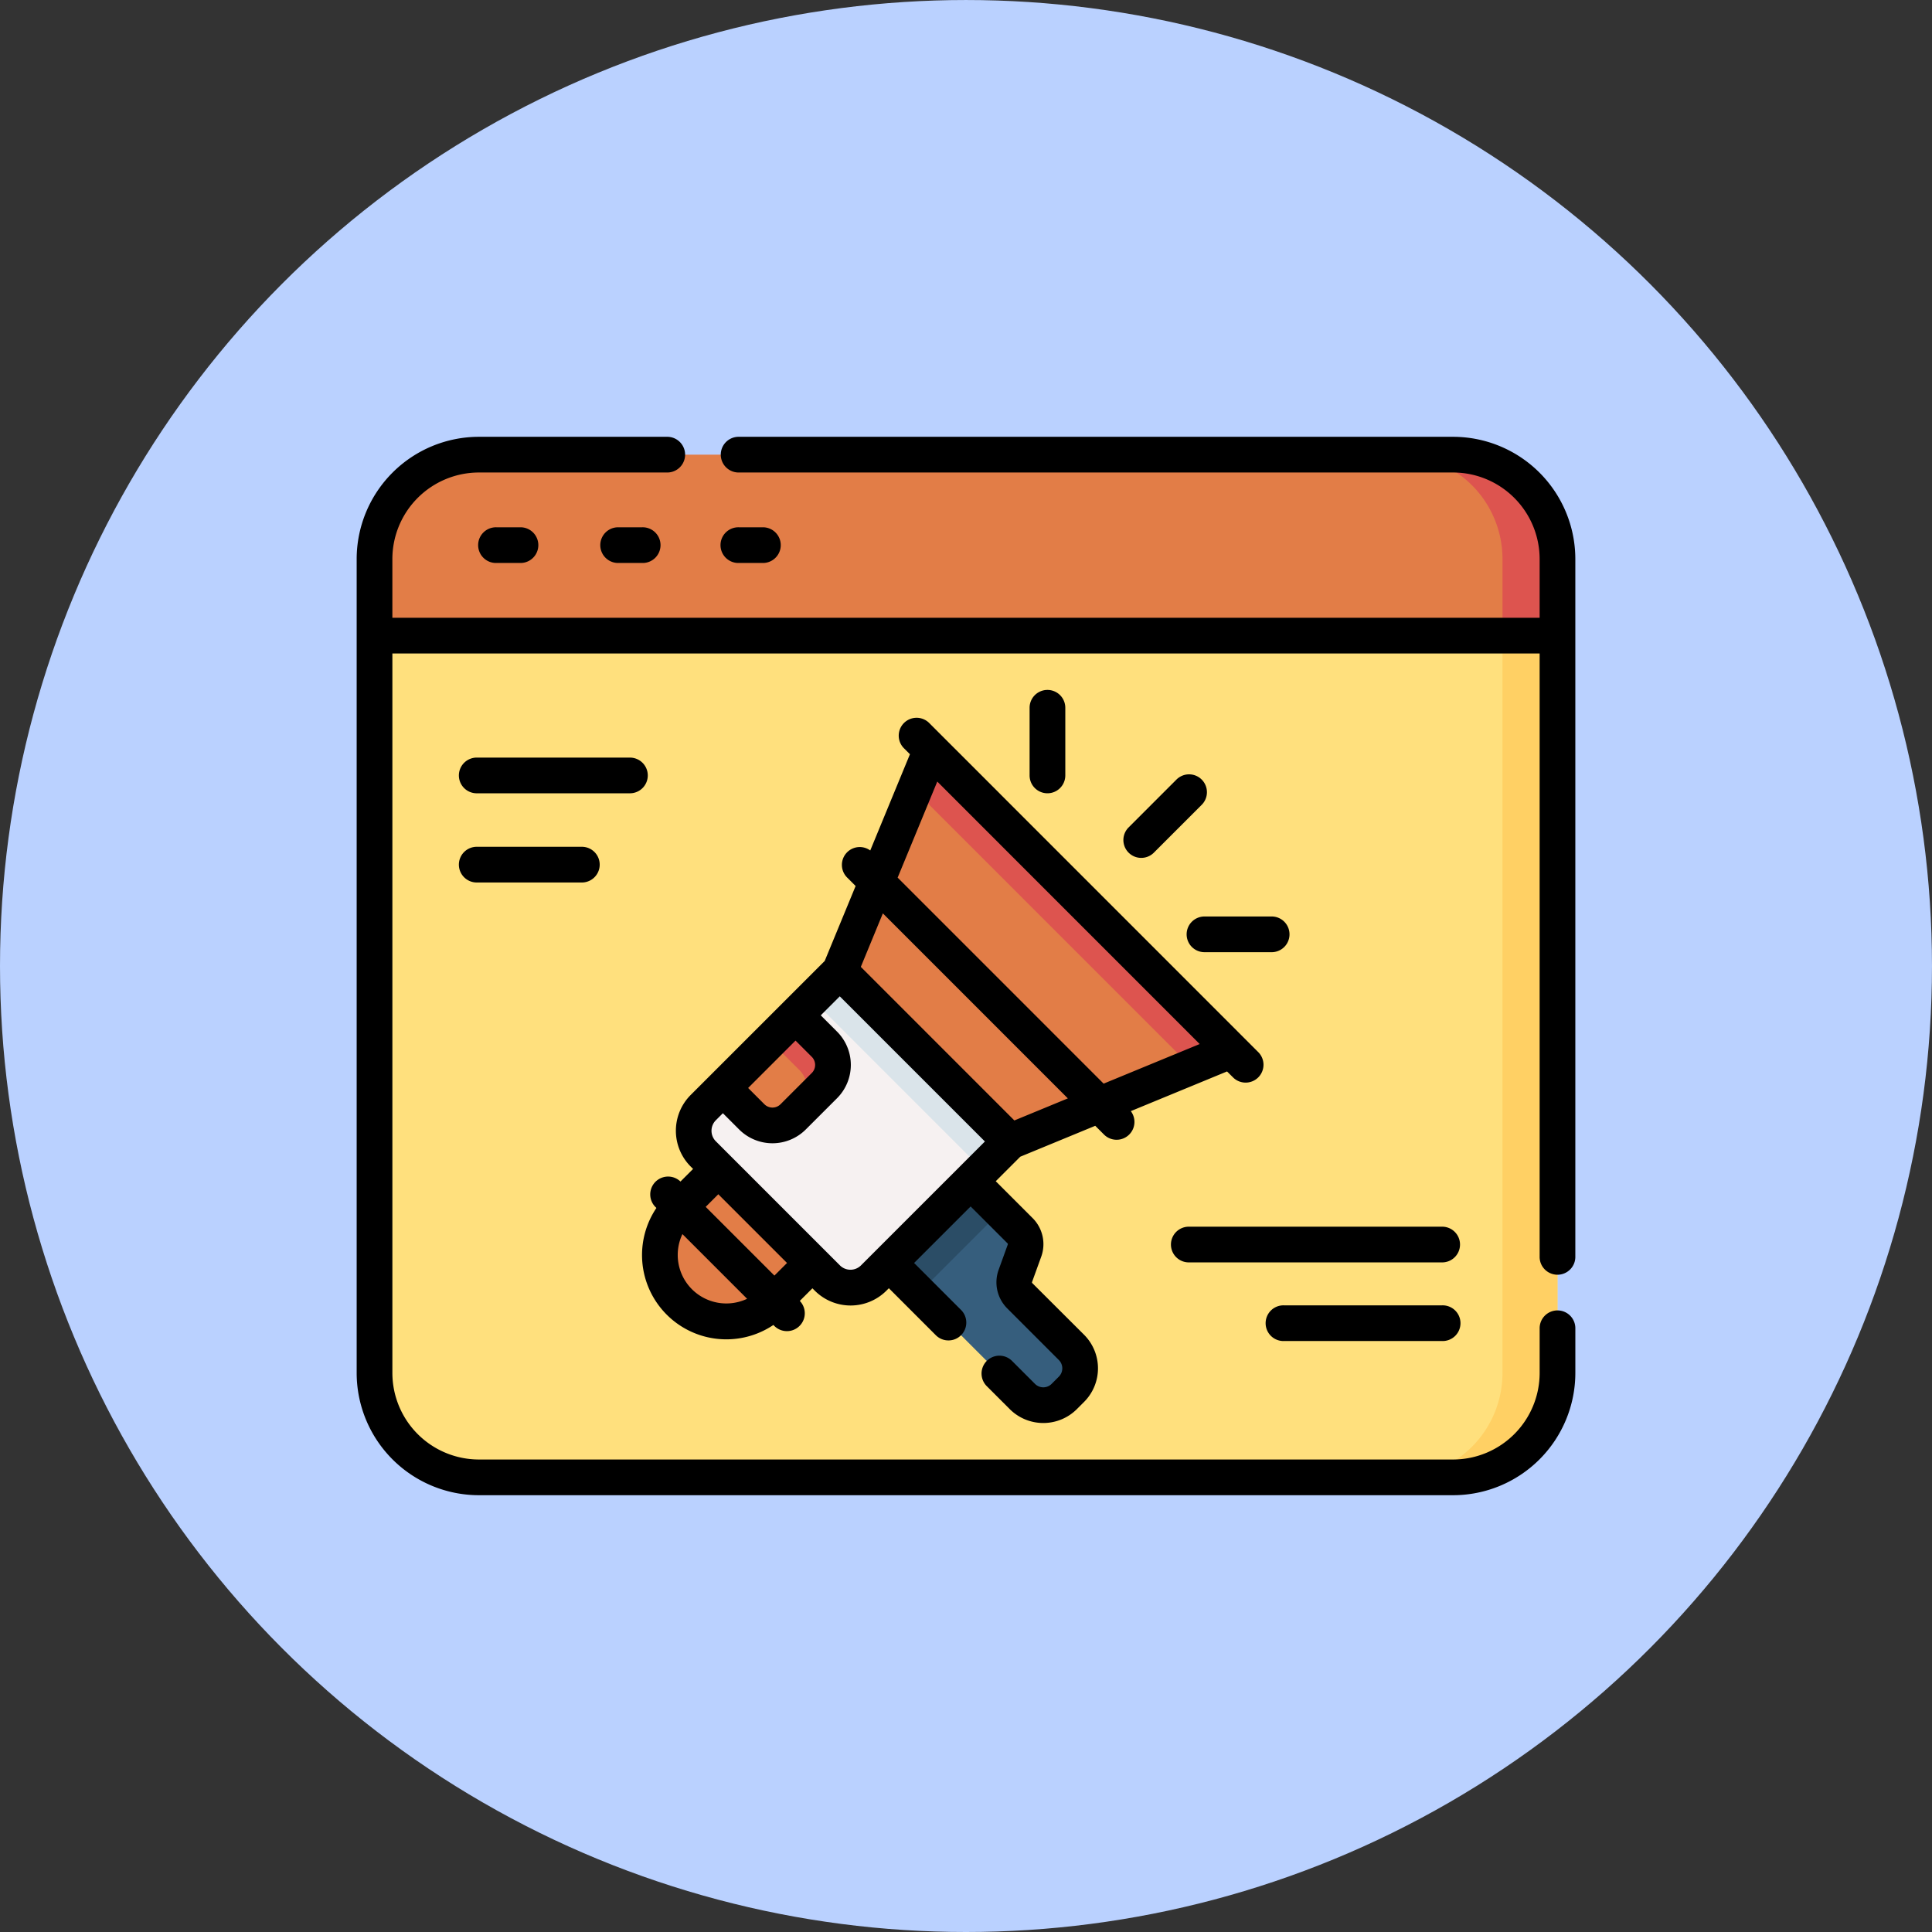 <svg xmlns="http://www.w3.org/2000/svg" width="148.999" height="148.999" viewBox="0 0 148.999 148.999">
  <rect x="0" y="0" width="148.999" height="148.999" fill="#333333" stroke="none"/>
  <g id="Grupo_1136724" data-name="Grupo 1136724" transform="translate(10727.092 -13247.311)">
    <g id="Grupo_1134354" data-name="Grupo 1134354" transform="translate(-10727.092 13247.312)">
      <g id="Grupo_1134346" data-name="Grupo 1134346">
        <g id="Grupo_1134343" data-name="Grupo 1134343" transform="translate(0)">
          <g id="Grupo_1134332" data-name="Grupo 1134332" transform="translate(0)">
            <g id="Grupo_1134326" data-name="Grupo 1134326">
              <g id="Grupo_1134306" data-name="Grupo 1134306">
                <g id="Grupo_1134302" data-name="Grupo 1134302" transform="translate(0 0)">
                  <g id="Grupo_1132942" data-name="Grupo 1132942" transform="translate(0 0)">
                    <g id="Grupo_1132682" data-name="Grupo 1132682" transform="translate(0 0)">
                      <circle id="Elipse_5796" data-name="Elipse 5796" cx="74.499" cy="74.499" r="74.499" fill="#bad1ff"/>
                    </g>
                  </g>
                </g>
              </g>
            </g>
          </g>
        </g>
      </g>
    </g>
    <g id="marketing_3135533" transform="translate(-10699.585 13280.998)">
      <path id="Trazado_938373" data-name="Trazado 938373" d="M90.683,41.167H15.549A8.049,8.049,0,0,0,7.5,49.216v5.907l4.008,5.507h83.05l4.174-5.507V49.216A8.049,8.049,0,0,0,90.683,41.167Z" transform="translate(-6.123 -39.79)" fill="#e27d47"/>
      <path id="Trazado_938374" data-name="Trazado 938374" d="M441.792,41.167h-4.24a8.049,8.049,0,0,1,8.049,8.049v9.578l4.24-3.671V49.216A8.049,8.049,0,0,0,441.792,41.167Z" transform="translate(-357.233 -39.79)" fill="#dd544f"/>
      <path id="Trazado_938375" data-name="Trazado 938375" d="M90.683,182.11H15.549A8.049,8.049,0,0,1,7.5,174.061V117.194H98.732v56.867A8.049,8.049,0,0,1,90.683,182.11Z" transform="translate(-6.123 -101.861)" fill="#ffe07d"/>
      <path id="Trazado_938376" data-name="Trazado 938376" d="M445.6,117.194v56.867a8.049,8.049,0,0,1-8.049,8.049h4.24a8.049,8.049,0,0,0,8.049-8.049V117.194Z" transform="translate(-357.233 -101.861)" fill="#ffd064"/>
      <g id="Grupo_1134355" data-name="Grupo 1134355" transform="translate(23.384 24.157)">
        <path id="Trazado_938377" data-name="Trazado 938377" d="M222.617,339.181,220.1,341.7l-3.788,3.787,5.8,5.8,5.822,5.823a2.283,2.283,0,0,0,3.228,0l.559-.559a2.283,2.283,0,0,0,0-3.228l-3.987-3.988a1.454,1.454,0,0,1-.339-1.523l.71-1.961a1.455,1.455,0,0,0-.339-1.523Z" transform="translate(-199.987 -307.256)" fill="#365e7d"/>
        <path id="Trazado_938378" data-name="Trazado 938378" d="M216.31,345.487l3.646,3.647,6.307-6.306-3.646-3.647L220.1,341.7Z" transform="translate(-199.987 -307.256)" fill="#2b4d66"/>
        <path id="Trazado_938379" data-name="Trazado 938379" d="M212.154,195.457l17.05-7.03-23.157-23.161-7.033,17.049-.89,3.828,9.388,9.39Z" transform="translate(-185.14 -165.266)" fill="#e27d47"/>
        <path id="Trazado_938380" data-name="Trazado 938380" d="M165.983,271.286l-10.531,10.529a2.525,2.525,0,0,1-3.571,0l-9.569-9.57a2.525,2.525,0,0,1,0-3.571l10.531-10.529Z" transform="translate(-138.969 -241.095)" fill="#f6f1f1"/>
        <path id="Trazado_938381" data-name="Trazado 938381" d="M0,0H3.042V18.583H0Z" transform="translate(11.714 19.194) rotate(-45)" fill="#dae4ea"/>
        <path id="Trazado_938382" data-name="Trazado 938382" d="M234.352,168.35,255.7,189.7l3.084-1.272-23.157-23.161Z" transform="translate(-214.717 -165.266)" fill="#dd544f"/>
        <path id="Trazado_938383" data-name="Trazado 938383" d="M136.138,351.523l3-3-7.25-7.251-3,3a5.127,5.127,0,1,0,7.25,7.251Z" transform="translate(-127.386 -308.963)" fill="#e27d47"/>
        <path id="Trazado_938384" data-name="Trazado 938384" d="M161.686,282.154l-2.406,2.405a2.26,2.26,0,0,1-3.2,0l-2.225-2.225,5.6-5.6,2.225,2.225A2.26,2.26,0,0,1,161.686,282.154Z" transform="translate(-149 -256.272)" fill="#e27d47"/>
        <path id="Trazado_938385" data-name="Trazado 938385" d="M173.705,278.693l2.225,2.225a2.26,2.26,0,0,1,0,3.2l1.959-1.959a2.26,2.26,0,0,0,0-3.2l-2.225-2.225Z" transform="translate(-165.202 -256.272)" fill="#dd544f"/>
      </g>
      <g id="Grupo_1134356" data-name="Grupo 1134356" transform="translate(0 0)">
        <path id="Trazado_938386" data-name="Trazado 938386" d="M52.612,71.681a1.377,1.377,0,1,0,0,2.753H54.5a1.377,1.377,0,0,0,0-2.753Z" transform="translate(-41.83 -64.703)"/>
        <path id="Trazado_938387" data-name="Trazado 938387" d="M103.527,71.681a1.377,1.377,0,0,0,0,2.753h1.892a1.377,1.377,0,1,0,0-2.753Z" transform="translate(-83.399 -64.703)"/>
        <path id="Trazado_938388" data-name="Trazado 938388" d="M156.334,74.434a1.377,1.377,0,0,0,0-2.753h-1.892a1.377,1.377,0,1,0,0,2.753Z" transform="translate(-124.968 -64.703)"/>
        <path id="Trazado_938389" data-name="Trazado 938389" d="M165.462,179.516a1.377,1.377,0,1,0,1.947-1.947L142.07,152.225a1.377,1.377,0,1,0-1.947,1.947l.442.442-3.061,7.422A1.376,1.376,0,0,0,135.7,164.1l.676.676-2.385,5.782-10.336,10.334a3.906,3.906,0,0,0,0,5.518l.186.186-.973.973,0,0a1.377,1.377,0,0,0-1.947,1.947l.091.091a6.5,6.5,0,0,0,9.021,9.023l.091.091a1.377,1.377,0,0,0,1.947-1.947l0,0,.973-.973.186.186a3.906,3.906,0,0,0,5.518,0l.191-.191,3.641,3.642a1.377,1.377,0,0,0,1.947-1.947l-3.641-3.642,4.36-4.359,2.849,2.849a.078.078,0,0,1,.018.081l-.71,1.961a2.842,2.842,0,0,0,.66,2.965l3.987,3.988a.907.907,0,0,1,0,1.281l-.559.559a.907.907,0,0,1-1.281,0l-1.791-1.791a1.377,1.377,0,0,0-1.947,1.947l1.791,1.791a3.664,3.664,0,0,0,5.175,0l.559-.559a3.664,3.664,0,0,0,0-5.175L150,195.4a.078.078,0,0,1-.018-.081l.71-1.961a2.842,2.842,0,0,0-.66-2.965l-2.849-2.849,1.891-1.891,5.782-2.384.676.676a1.376,1.376,0,0,0,2.067-1.807l7.422-3.06Zm-32.469-.317h0l-2.406,2.405a.882.882,0,0,1-1.249,0l-1.251-1.252,3.655-3.654,1.251,1.252A.882.882,0,0,1,132.993,179.2Zm-9.238,16.677a3.741,3.741,0,0,1-.736-4.254l4.988,4.989A3.753,3.753,0,0,1,123.755,195.876Zm7.331-2.027-.973.973-5.3-5.3.973-.973Zm4.08.186-9.569-9.57a1.15,1.15,0,0,1,0-1.624l.542-.542,1.252,1.252a3.636,3.636,0,0,0,5.143,0l2.406-2.405a3.634,3.634,0,0,0,0-5.143l-1.252-1.252,1.466-1.466,11.193,11.194-8.391,8.389,0,0,0,0-1.162,1.162A1.15,1.15,0,0,1,135.166,194.035Zm13.452-11.178-11.841-11.843,1.7-4.127,14.266,14.269Zm6.885-2.839L139.617,164.13l3.056-7.408,20.238,20.242Z" transform="translate(-97.896 -130.133)"/>
        <path id="Trazado_938390" data-name="Trazado 938390" d="M326.1,175.987l-3.689,3.689a1.377,1.377,0,0,0,1.947,1.947l3.689-3.689a1.377,1.377,0,1,0-1.947-1.947Z" transform="translate(-262.896 -149.533)"/>
        <path id="Trazado_938391" data-name="Trazado 938391" d="M285.47,146.619V141.4a1.377,1.377,0,1,0-2.754,0v5.217a1.377,1.377,0,1,0,2.754,0Z" transform="translate(-230.819 -120.502)"/>
        <path id="Trazado_938392" data-name="Trazado 938392" d="M348.694,236.57a1.377,1.377,0,0,0,1.377,1.377h5.217a1.377,1.377,0,0,0,0-2.753h-5.217A1.377,1.377,0,0,0,348.694,236.57Z" transform="translate(-284.686 -198.2)"/>
        <path id="Trazado_938393" data-name="Trazado 938393" d="M57.675,169.821a1.377,1.377,0,0,0-1.377-1.377H44.521a1.377,1.377,0,1,0,0,2.753H56.3A1.377,1.377,0,0,0,57.675,169.821Z" transform="translate(-35.224 -143.704)"/>
        <path id="Trazado_938394" data-name="Trazado 938394" d="M44.521,205.918a1.377,1.377,0,1,0,0,2.753h8.106a1.377,1.377,0,0,0,0-2.753Z" transform="translate(-35.224 -174.299)"/>
        <path id="Trazado_938395" data-name="Trazado 938395" d="M363.018,365.523h-19.54a1.377,1.377,0,0,0,0,2.754h19.54a1.377,1.377,0,0,0,0-2.754Z" transform="translate(-279.303 -304.606)"/>
        <path id="Trazado_938396" data-name="Trazado 938396" d="M395.675,398.567h-12.2a1.377,1.377,0,1,0,0,2.753h12.2a1.377,1.377,0,1,0,0-2.753Z" transform="translate(-311.961 -331.584)"/>
        <path id="Trazado_938397" data-name="Trazado 938397" d="M84.56,33.667H29.494a1.377,1.377,0,1,0,0,2.753H84.56a6.68,6.68,0,0,1,6.672,6.672v4.53H2.753v-4.53A6.68,6.68,0,0,1,9.426,36.42H23.989a1.377,1.377,0,0,0,0-2.753H9.426A9.436,9.436,0,0,0,0,43.093v62.774a9.436,9.436,0,0,0,9.426,9.426H84.56a9.436,9.436,0,0,0,9.426-9.426v-3.412a1.377,1.377,0,1,0-2.753,0v3.412a6.68,6.68,0,0,1-6.672,6.672H9.426a6.68,6.68,0,0,1-6.672-6.672V50.376H91.232V96.949a1.377,1.377,0,0,0,2.753,0V43.093A9.436,9.436,0,0,0,84.56,33.667Z" transform="translate(0 -33.667)"/>
      </g>
    </g>
  </g>
</svg>
